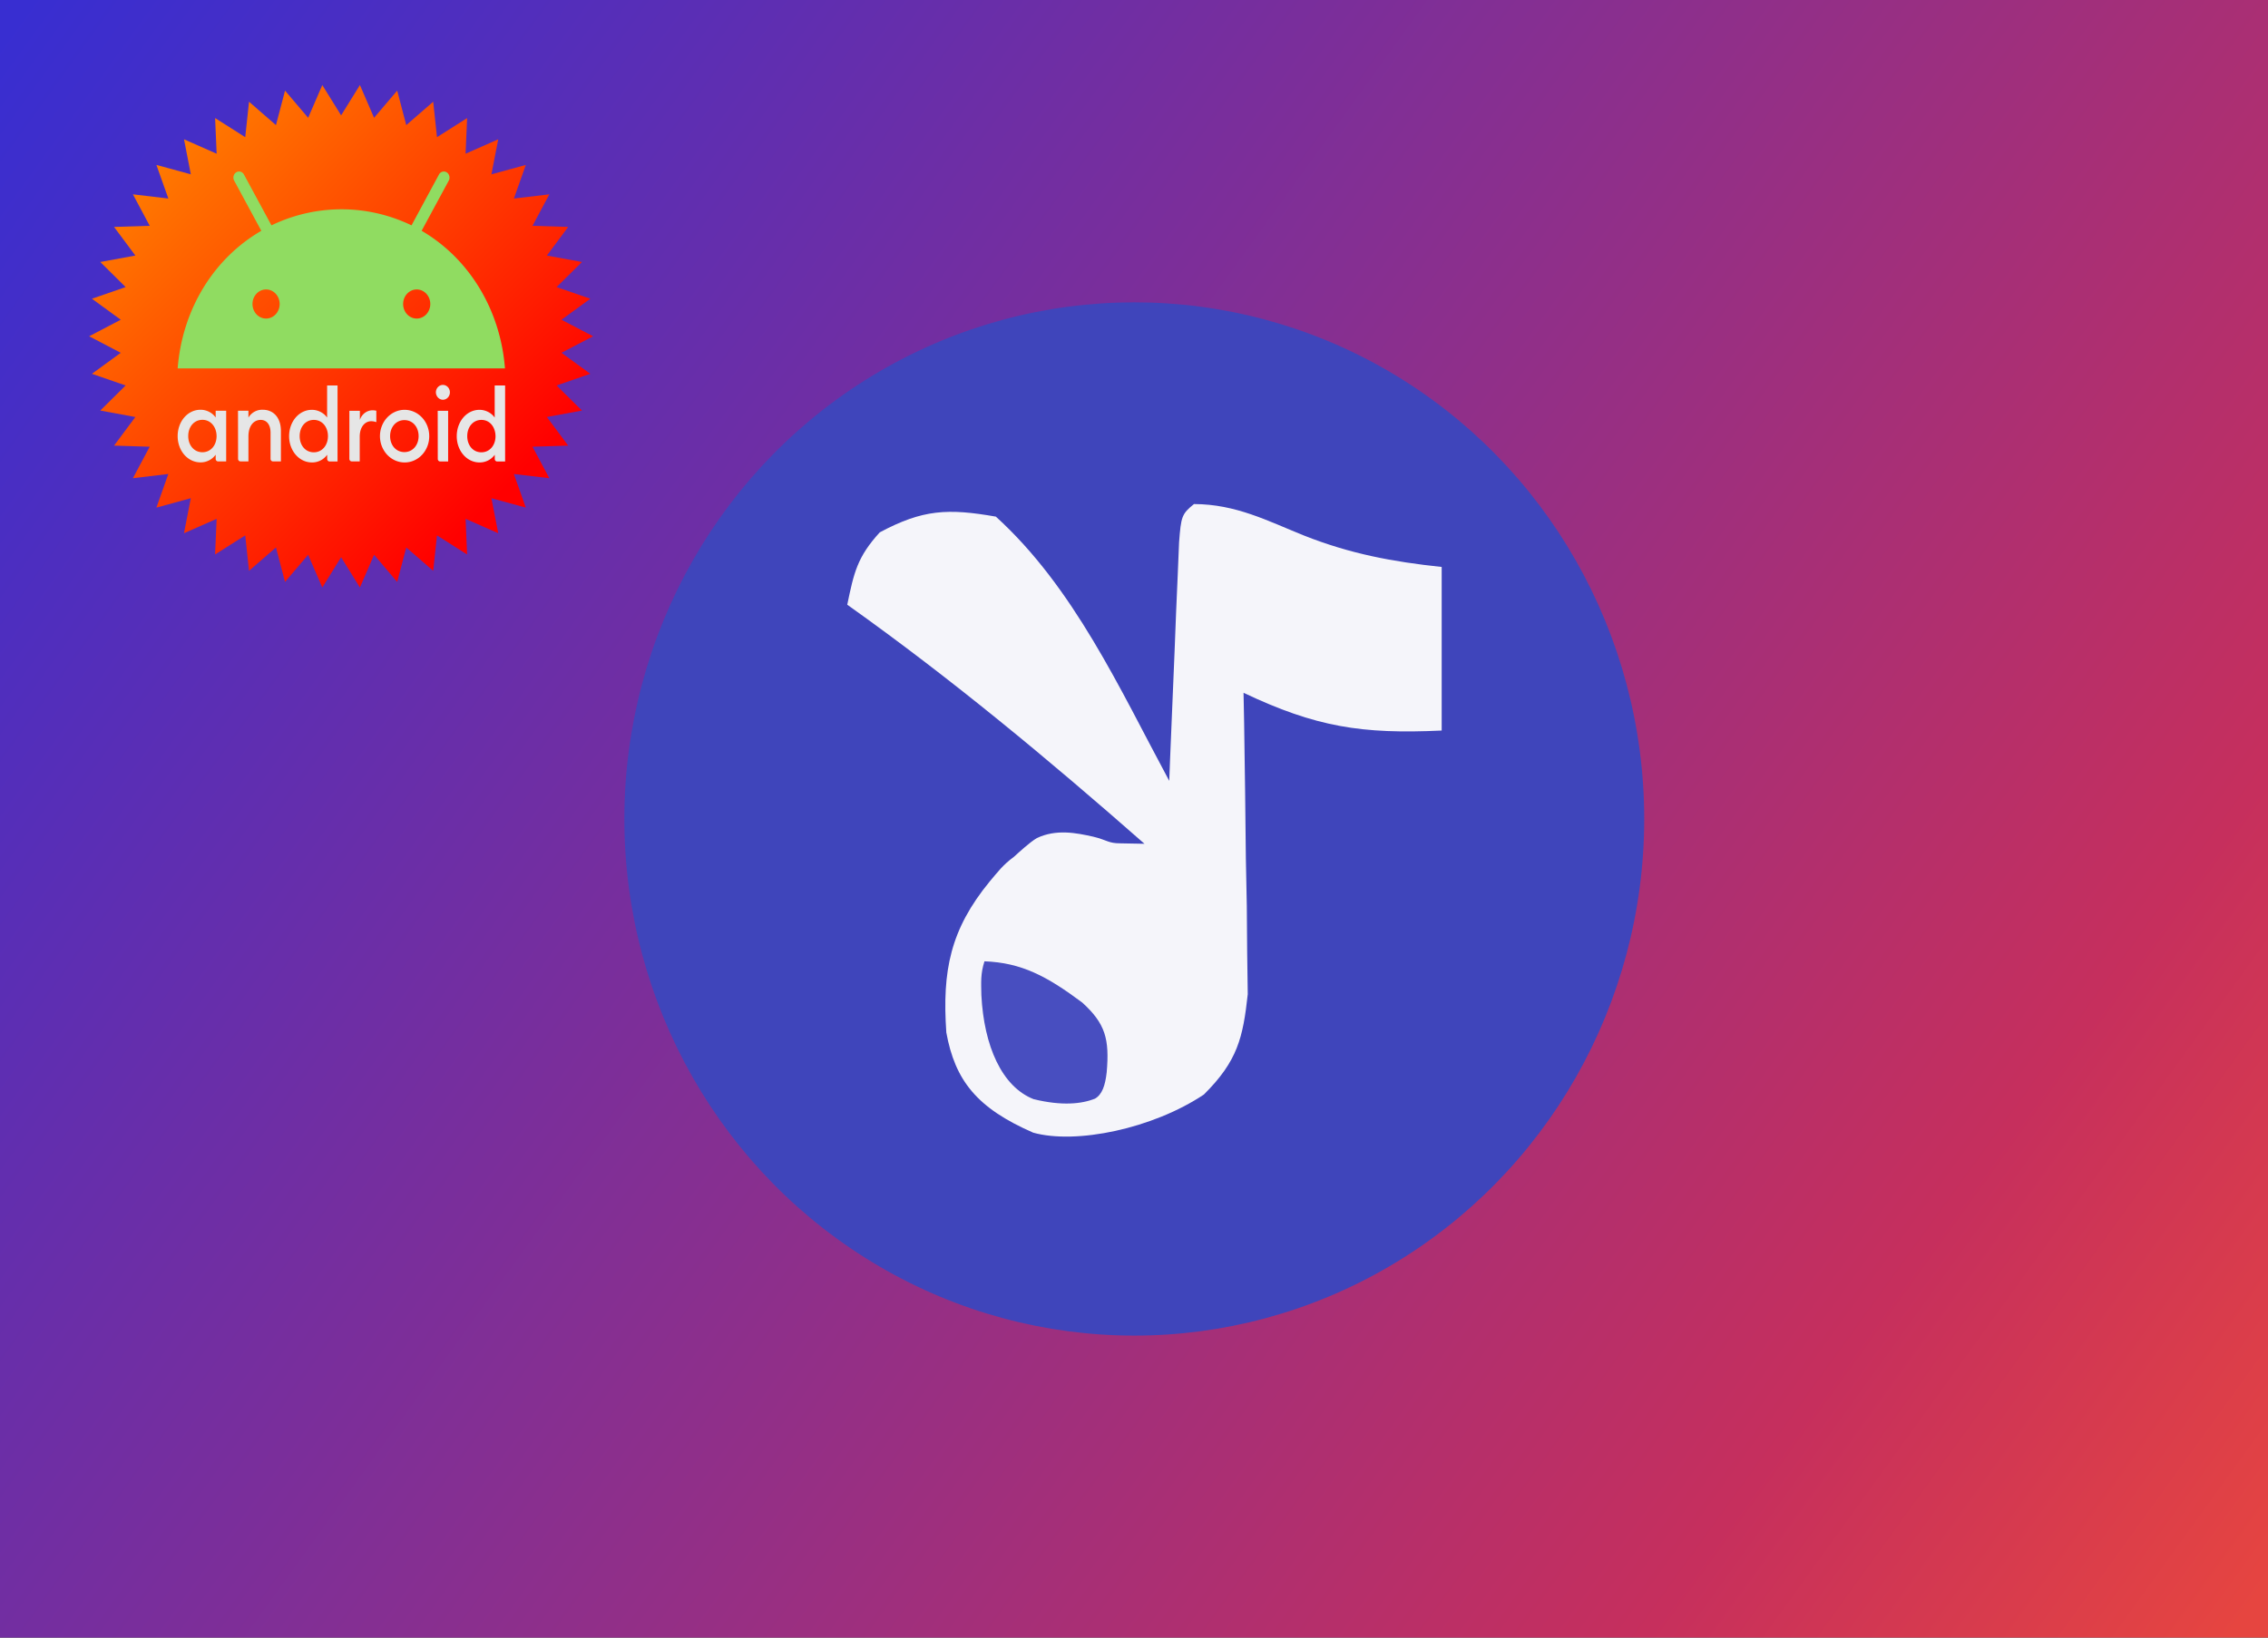 <svg xmlns="http://www.w3.org/2000/svg" xmlns:xlink="http://www.w3.org/1999/xlink" xml:space="preserve" width="324" height="234" viewBox="0 0 324 234"><rect x="0" y="0" width="324" height="234" fill="#333333" stroke="none"/><defs><path id="reuse-0" d="M19 12h10v16h4.996L24 36l-10-8h5m0-16"/></defs><defs><linearGradient id="n"><stop offset="0" stop-color="#e64540"/><stop offset=".174" stop-color="#c62f5d"/><stop offset="1" stop-color="#382ed1"/></linearGradient><linearGradient id="c"><stop offset="0" stop-color="#fea300"/><stop offset="1" stop-color="#fb0"/></linearGradient><linearGradient id="b"><stop offset="0" stop-color="#c44500"/><stop offset="1" stop-color="#ea6000"/></linearGradient><linearGradient id="a"><stop offset="0" stop-color="#a93100"/><stop offset=".45" stop-color="#f66900"/><stop offset="1" stop-color="#fdca00"/></linearGradient><linearGradient id="p" x1="49.58" x2="229.25" y1="49.65" y2="229.32" gradientUnits="userSpaceOnUse"><stop offset="0" stop-color="#ff8100"/><stop offset="1" stop-color="red"/></linearGradient><linearGradient id="d"><stop offset="0" stop-color="#e64540"/><stop offset=".362" stop-color="#a7197b"/><stop offset="1" stop-color="#382ed1"/></linearGradient><linearGradient id="e"><stop offset="0" stop-color="#ff9a0a"/><stop offset="1" stop-color="#e1252e"/></linearGradient><linearGradient id="f" x1="29.855" x2="54.32" y1="22.346" y2="28.506" gradientUnits="userSpaceOnUse"><stop stop-color="#ffc169"/><stop offset="1" stop-color="#ffa92d"/></linearGradient><linearGradient id="h"><stop offset="0" stop-color="#ffde91"/><stop offset="1" stop-color="#ffc066"/></linearGradient><linearGradient id="i"><stop offset="0" stop-color="#ffccd1"/><stop offset="1" stop-color="#ffd7dd"/></linearGradient><linearGradient id="j"><stop offset="0" stop-color="#ffdfe2"/><stop offset="1" stop-color="#ffdfe3"/></linearGradient><linearGradient id="g"><stop offset="0" stop-color="#ff9a0a"/><stop offset="1" stop-color="#c61f00"/></linearGradient><linearGradient id="k" x1="16.783" x2="16.783" y1="3.857" y2="34.865" gradientUnits="userSpaceOnUse"><stop offset="0" stop-color="#fd318e"/><stop offset="1" stop-color="#8056f7"/></linearGradient><linearGradient id="l" x1="19.32" x2="35.809" y1="21.626" y2="39.626" gradientUnits="userSpaceOnUse"><stop offset="0" stop-color="#c841ba"/><stop offset="1" stop-color="#8056f7"/></linearGradient><linearGradient id="m" x1="23.941" x2="33.759" y1="9.526" y2="30.043" gradientUnits="userSpaceOnUse"><stop offset="0" stop-color="#c841ba"/><stop offset="1" stop-color="#8056f7"/></linearGradient><linearGradient xlink:href="#n" id="o" x1="320.634" x2="2.813" y1="231.47" y2="1.82" gradientUnits="userSpaceOnUse"/><clipPath id="q"/><clipPath id="r"/><clipPath id="s"/></defs><path fill="url(#o)" fill-rule="evenodd" d="M0 0v234h324V0Z" paint-order="markers fill stroke"/><path fill="url(#p)" d="m228.69 51.25-3.42 17.56 17.25-4.72-5.99 16.86 17.77-2.11-8.43 15.78 17.88.56-10.68 14.35 17.58 3.23-12.71 12.58 16.9 5.84-14.46 10.53 15.86 8.29-15.86 8.28 14.46 10.54-16.9 5.84 12.72 12.58-17.59 3.24 10.68 14.34-17.88.56 8.42 15.78-17.76-2.1 5.99 16.85-17.25-4.72 3.42 17.56-16.37-7.22.77 17.87-15.1-9.58-1.9 17.78-13.5-11.73-4.55 17.29-11.58-13.62-7.1 16.42-9.43-15.2-9.43 15.2-7.09-16.42-11.59 13.62-4.55-17.29-13.5 11.73-1.9-17.78-15.11 9.58.78-17.87-16.37 7.22 3.42-17.56-17.25 4.72 5.98-16.86-17.76 2.11 8.42-15.78-17.87-.56 10.69-14.34-17.59-3.24 12.71-12.58-16.9-5.84 14.46-10.53L23.63 150l15.85-8.29-14.46-10.53 16.9-5.84-12.71-12.58 17.59-3.23-10.69-14.35 17.88-.56-8.42-15.78 17.76 2.1-5.99-16.85L74.6 68.8l-3.42-17.55 16.36 7.22-.77-17.87 15.1 9.58 1.9-17.78 13.5 11.73 4.55-17.29 11.59 13.62 7.09-16.42 9.43 15.2 9.43-15.2 7.09 16.42 11.59-13.62 4.55 17.29 13.5-11.73 1.9 17.78 15.11-9.58-.78 17.87z" transform="matrix(.285 0 0 .285 6 5.3)"/><path fill="#e6e6e6" d="M28.92 59.99c-1.21 0-2.03 1.01-2.03 2.32 0 1.3.82 2.31 2.03 2.31 1.2 0 2.02-1.01 2.02-2.31-.01-1.3-.83-2.32-2.02-2.32m-.27-1.44c.97 0 1.78.53 2.16 1.11v-.97h1.5v7.24h-1.16a.34.36 0 0 1-.34-.36v-.6a2.64 2.64 0 0 1-2.16 1.1c-1.86 0-3.27-1.69-3.27-3.75 0-2.07 1.4-3.77 3.27-3.77m5.35.14h1.49v.98a2.28 2.28 0 0 1 2.05-1.12c1.57 0 2.59 1.18 2.59 3.02v4.36h-1.14a.34.36 0 0 1-.34-.36v-3.74c0-1.14-.54-1.83-1.41-1.83-.98 0-1.75.82-1.75 2.37v3.56h-1.14a.34.36 0 0 1-.34-.36zM44.83 60c-1.21 0-2.02 1.01-2.02 2.32 0 1.3.81 2.31 2.02 2.31 1.2 0 2.02-1.01 2.02-2.31S46.04 60 44.83 60m-.27-1.44c.97 0 1.78.53 2.17 1.11v-4.59h1.49v10.86h-1.14a.34.36 0 0 1-.34-.36v-.6a2.64 2.64 0 0 1-2.17 1.1c-1.85 0-3.27-1.69-3.27-3.75 0-2.07 1.4-3.77 3.26-3.77m5.35.14h1.5V60a1.92 2.05 0 0 1 1.78-1.37 2.5 2.66 0 0 1 .57.06v1.63a2.4 2.57 0 0 0-.74-.13c-.85 0-1.63.77-1.63 2.21v3.53h-1.14a.34.36 0 0 1-.34-.37zm7.86 5.9c1.19 0 2.03-1 2.03-2.28 0-1.3-.83-2.29-2.03-2.29-1.2 0-2.04 1-2.04 2.29s.83 2.28 2.04 2.28m0 1.48a3.52 3.76 0 1 1 3.55-3.75 3.5 3.74 0 0 1-3.55 3.75m4.76-7.38h1.49v7.24h-1.14a.34.36 0 0 1-.34-.36zm.74-1.58a1.01 1.09 0 0 1-1-1.07 1 1.07 0 0 1 1-1.05 1 1.06 0 0 1 0 2.12m5.5 2.88c-1.2 0-2.02 1.01-2.02 2.32 0 1.3.81 2.31 2.02 2.31 1.2 0 2.02-1.01 2.02-2.31-.02-1.3-.81-2.32-2.02-2.32m-.27-1.44c.97 0 1.78.53 2.17 1.11v-4.59h1.49v10.86h-1.14a.34.36 0 0 1-.34-.36v-.6a2.64 2.64 0 0 1-2.17 1.1c-1.85 0-3.26-1.69-3.26-3.75 0-2.07 1.4-3.77 3.25-3.77"/><path fill="#90dc61" d="m60.23 32.98 3.9-7.21a.81.87 0 0 0-1.4-.87l-3.94 7.3a24.4 26.1 0 0 0-20.01 0l-3.95-7.3a.81.87 0 0 0-1.4.87l3.9 7.21c-6.72 3.89-11.28 11.12-11.95 19.66h46.76c-.67-8.54-5.24-15.77-11.9-19.66zM38.01 45.52a1.94 2.08 0 1 1 1.94-2.08 1.94 2.08 0 0 1-1.94 2.08zm21.52 0a1.94 2.08 0 1 1 1.94-2.08 1.94 2.08 0 0 1-1.94 2.08z"/><g transform="matrix(.978 0 0 .994 3.605 .727)"><ellipse cx="162" cy="117" fill="#3f45bb" stroke="#3f45bb" stroke-linecap="round" stroke-linejoin="round" stroke-width="1.39" rx="73.791" ry="73.574"/><path fill="#f5f5fa" d="M170.724 71.728c6.132.022 10.734 2.415 16.054 4.522 6.743 2.628 12.938 3.774 20.124 4.522v23.515c-11.677.539-18.396-.508-28.943-5.427.028 1.432.057 2.864.086 4.34.113 6.505.183 13.009.253 19.514.045 2.254.091 4.507.138 6.829.018 2.174.035 4.349.053 6.589.029 1.999.057 3.997.086 6.057-.699 6.248-1.475 9.6-6.411 14.425-7.479 4.912-18.669 7.196-24.929 5.48-8.228-3.533-11.411-7.493-12.691-14.396-.621-8.895.59-14.817 6.331-21.706 1.221-1.414 1.904-2.36 3.541-3.55.661-.58 2.283-2.078 3.354-2.697 2.825-1.316 5.739-.754 8.268-.192 2.108.519 2.158.947 3.952.949l3.498.064c-14.042-12.144-28.188-23.719-43.415-34.368.975-4.628 1.465-6.865 4.748-10.401 6.282-3.306 9.953-3.469 16.959-2.261 11.394 10.181 18.067 24.705 25.325 37.986.045-1.141.091-2.283.137-3.458.209-5.141.431-10.281.654-15.421l.215-5.444.23-5.176c.066-1.582.133-3.164.201-4.794.289-3.702.384-4.077 2.18-5.501z"/><path fill="#484ec0" d="M140.115 137.46c5.408.2 9.12 2.139 14.277 5.925 3.391 3.031 3.998 5.245 3.579 10.022-.216 1.91-.669 3.212-1.719 3.803-1.951.76-4.814 1.061-8.948.072-4.637-1.781-7.268-7.646-7.641-14.962-.03-1.817-.142-3.017.452-4.861z"/></g><g fill="maroon" clip-path="url(#q)" transform="matrix(.883 0 0 1.127 -263.466 91.724)"><use xlink:href="#reuse-0"/></g><g fill="maroon" clip-path="url(#r)" transform="matrix(.883 0 0 1.127 -262.855 -51.671)"><use xlink:href="#reuse-0"/></g><g fill="maroon" clip-path="url(#s)" transform="matrix(.883 0 0 1.127 -263.67 21.068)"><use xlink:href="#reuse-0"/></g></svg>